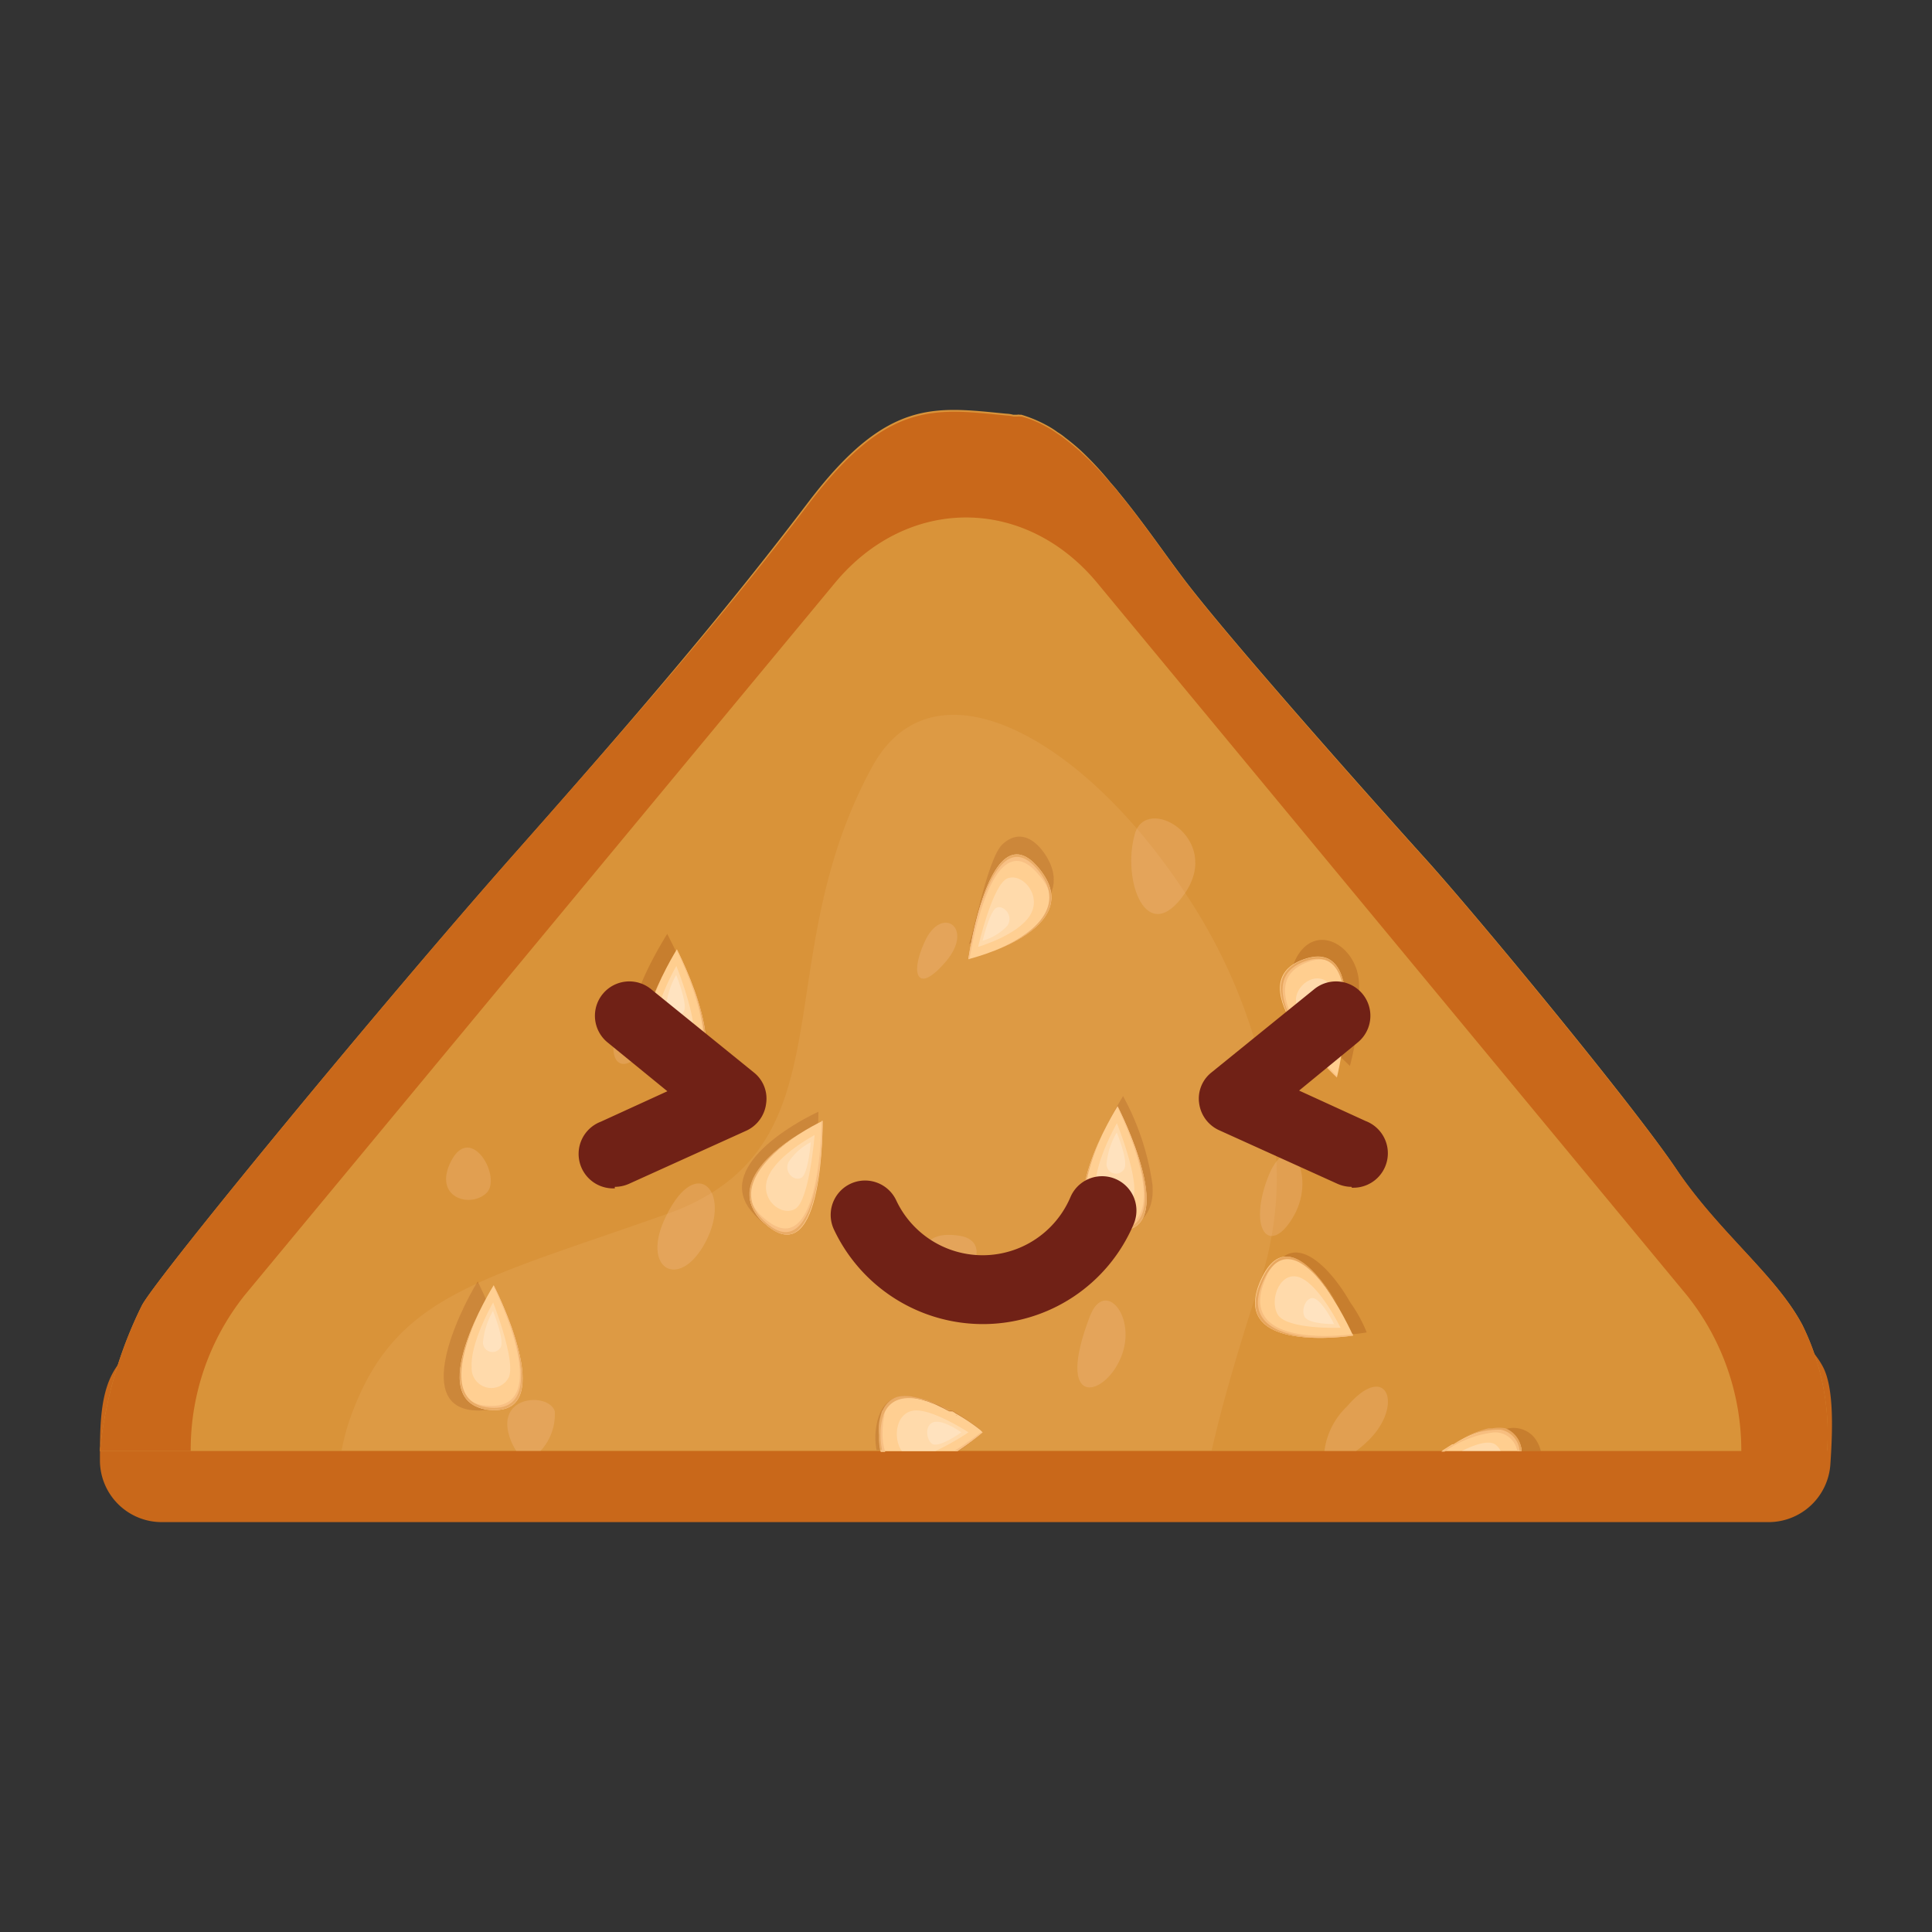 <svg viewBox="0 0 116 116" xmlns="http://www.w3.org/2000/svg"><rect x="0" y="0" width="116" height="116" fill="#333333" stroke="none"/><path d="m109.45 82.06c-1.6-3-6.26-3.81-8.8-7.59s-12-15.2-15.08-18.64-11.71-13.11-14.47-16.74c-1.16-1.53-2.47-3.47-3.92-5.23-.15-.2-.32-.39-.48-.57a21.1 21.1 0 0 0 -1.79-1.86c-.3-.27-.61-.53-.93-.77a3.54 3.54 0 0 0 -.46-.33 5.48 5.48 0 0 0 -.72-.46 6.67 6.67 0 0 0 -1.46-.59s-.06 0-.1 0h-.14-.14-.11a2.76 2.76 0 0 0 -.4-.06c-4.32-.41-7.15-.94-11.89 5.31s-9.67 11.95-17.63 20.95-22.72 24.87-23.93 26.58c-1 1.45-1 3.5-1 5.67a3.71 3.71 0 0 0 3.71 3.66h96.48a3.72 3.72 0 0 0 3.71-3.5c.16-2.33.18-4.63-.45-5.83z" fill="#c9681a"/><path d="m109.7 87.12h-103.7a25.47 25.47 0 0 1 2.53-8.76c1-1.82 14.43-18.15 22.4-27.15s12.87-14.83 17.61-21.07 7.57-5.72 11.89-5.3a1.84 1.84 0 0 1 .4.06h.25a.37.37 0 0 1 .14 0h.1a7.89 7.89 0 0 1 1.46.6 5.41 5.41 0 0 1 .72.45 3.54 3.54 0 0 1 .46.33c.32.24.63.5.93.77a19.93 19.93 0 0 1 1.81 1.95c.16.18.33.37.48.57 1.45 1.76 2.76 3.69 3.92 5.22 2.76 3.64 11.37 13.32 14.47 16.75s12.54 14.86 15.08 18.66 6 6.37 7.57 9.36a14.77 14.77 0 0 1 1.48 7.56z" fill="#d99339"/><path d="m108.22 79.56c-1.6-3-5-5.57-7.57-9.36s-11.97-15.2-15.08-18.63-11.71-13.11-14.47-16.75c-1.16-1.53-2.47-3.46-3.92-5.22-.15-.2-.32-.39-.48-.57a19.93 19.93 0 0 0 -1.79-1.87c-.3-.27-.61-.53-.93-.77a3.54 3.54 0 0 0 -.46-.33 5.41 5.41 0 0 0 -.72-.45 6.25 6.25 0 0 0 -1.46-.6h-.1a.37.37 0 0 0 -.14 0h-.14-.11a1.84 1.84 0 0 0 -.4-.06c-4.32-.42-7.15-.94-11.89 5.3s-9.67 11.96-17.63 20.96-21.4 25.33-22.4 27.15a25.47 25.47 0 0 0 -2.53 8.76h5.45a14.87 14.87 0 0 1 3.27-9.39l35.41-42.73c4.35-5.24 11.4-5.24 15.75 0l35.41 42.78a14.93 14.93 0 0 1 3.26 9.39h5.15a14.77 14.77 0 0 0 -1.48-7.61z" fill="#c9681a"/><g fill="#7f2501" opacity=".75"><path d="m81.59 58.91c-.18-2.24-2.73-3.61-3.84-1.23-1.05 2.22 2.25 5.32 3.3 6.32a16.63 16.63 0 0 0 .54-5.09z" opacity=".25"/><path d="m45.14 72.75c3.27 3.82 4-3.84 4-6-1.48.68-6.24 3.37-4 6z" opacity=".25"/><path d="m28.75 84.69c3.5 0 .66-6.29-.07-7.75-1.16 1.9-3.98 7.77.07 7.75z" opacity=".25"/><path d="m59 86c-.43.36-.89.73-1.37 1.07h-5a4.05 4.05 0 0 1 0-1.52c.18-1 .67-1.53 1.3-1.68a2.24 2.24 0 0 1 .9 0l.33.07a3.18 3.18 0 0 1 .38.11 1.73 1.73 0 0 1 .32.11 3.78 3.78 0 0 1 .48.2l.31.15.32.17h.06.06a.15.15 0 0 0 .06 0 .2.2 0 0 1 .09.05.2.2 0 0 1 .09.06 13.76 13.76 0 0 1 1.47 1l.2.21a.13.13 0 0 0 0 0z" opacity=".25"/><path d="m69.19 71.09a15.6 15.6 0 0 0 -1.76-5.28c-.93 1.54-3.78 6.62-.76 7.65 1.54.54 2.7-.46 2.52-2.37z" opacity=".25"/><path d="m58.16 56.68c1.73-.42 6.62-2.12 4.65-5.29-.7-1.11-1.68-1.58-2.62-.7s-1.84 5.94-2.03 5.99z" opacity=".25"/><path d="m38.41 63.21a2 2 0 0 0 3.35-.58c.64-1.89-1-5.2-1.7-6.56-.73 1.21-3.26 5.37-1.65 7.14z" opacity=".25"/><path d="m78.13 80a12.05 12.05 0 0 0 3.93 0 8.73 8.73 0 0 0 -1-1.82c-1.1-1.95-3.53-4.71-4.82-1.52-.76 2.02.34 3.06 1.89 3.34z" opacity=".25"/><path d="m92.51 87.12h-4.84a9.54 9.54 0 0 1 2.06-1.12c.12 0 .24-.08.36-.12a1 1 0 0 1 .29-.07 1.64 1.64 0 0 1 1.68.43 2 2 0 0 1 .45.88z" opacity=".25"/></g><path d="m80.27 64.69s2.11-8.55-2-7.09 2 7.09 2 7.09z" fill="#ffce8f"/><path d="m80.27 64.69v-.08c-1.06-1.07-5.27-5.61-1.71-6.86a1.9 1.9 0 0 1 1.42 0 1.66 1.66 0 0 0 -1.67-.1c-4.08 1.41 1.96 7.04 1.96 7.04z" fill="#f7be7f"/><path d="m78.57 62.83c-1.34-1.78-2.61-4.25-.23-5.11 2.58-.92 2.59 2.53 2.31 4.94.34-2.43.42-6-2.34-5.06-2.55.91-1.15 3.46.26 5.23z" fill="#e8a75f"/><path d="m80 63.72s.59-2.82.08-4.19-2.07-.75-2.26.36 2.18 3.83 2.18 3.83z" fill="#fff" opacity=".25"/><path d="m79.87 63.23a4.87 4.87 0 0 0 0-2c-.25-.66-1-.36-1.09.17s1.09 1.83 1.09 1.83z" fill="#fff" opacity=".25"/><path d="m49.39 67.3s-6.89 3.24-3.39 6.23 3.39-6.23 3.39-6.23z" fill="#ffce8f"/><path d="m49.39 67.3h-.07c0 1.69-.39 8.49-3.42 5.86a2.72 2.72 0 0 1 -.9-1.28 2.49 2.49 0 0 0 1 1.65c3.42 2.99 3.39-6.23 3.39-6.23z" fill="#f7be7f"/><path d="m49.21 70.06c-.34 2.38-1.21 5.11-3.21 3.36-2.19-1.89.06-4 1.81-5.23-1.81 1.16-4.2 3.31-1.81 5.34 2.12 1.87 2.92-1.03 3.21-3.47z" fill="#e8a75f"/><path d="m48.91 68.15s-2.2 1.16-2.78 2.49.77 2.44 1.62 1.94 1.16-4.43 1.16-4.43z" fill="#fff" opacity=".25"/><path d="m48.68 68.58a3.52 3.52 0 0 0 -1.34 1.2c-.28.64.37 1.17.78.93s.56-2.13.56-2.13z" fill="#fff" opacity=".25"/><path d="m29.64 77.17s-4.45 7.13-.21 7.48.21-7.48.21-7.48z" fill="#ffce8f"/><path d="m29.64 77.17v.07c.7 1.46 3.36 7.47-.37 7.16a2 2 0 0 1 -1.34-.55 1.88 1.88 0 0 0 1.54.8c4.2.35.17-7.48.17-7.48z" fill="#f7be7f"/><path d="m30.69 79.63c.74 2.24 1.22 5.1-1.26 4.89-2.68-.22-1.69-3.46-.73-5.6-1 2.13-2.15 5.49.73 5.73 2.65.22 2.07-2.75 1.26-5.02z" fill="#e8a75f"/><path d="m29.61 78.2s-1.38 2.38-1.29 3.88a1.18 1.18 0 0 0 2.22.63c.46-.96-.93-4.51-.93-4.51z" fill="#fff" opacity=".25"/><path d="m29.6 78.71a4.63 4.63 0 0 0 -.6 1.87.57.57 0 0 0 1.07.3c.22-.46-.47-2.17-.47-2.17z" fill="#fff" opacity=".25"/><path d="m59 86a17.75 17.75 0 0 1 -1.52 1.13h-4.6a5 5 0 0 1 -.07-.6c0-.11 0-.22 0-.32a3.74 3.74 0 0 1 0-.61 2.74 2.74 0 0 1 .08-.43 2.45 2.45 0 0 1 .08-.29c0-.07.06-.13.09-.18a1.41 1.41 0 0 1 .25-.37 1.34 1.34 0 0 1 .64-.4 2.24 2.24 0 0 1 .9 0l.33.07a3.18 3.18 0 0 1 .38.11 1.73 1.73 0 0 1 .32.11 3.78 3.78 0 0 1 .48.2l.31.15.32.17h.06a.09.09 0 0 0 .06 0 .15.15 0 0 0 .06 0 .2.2 0 0 1 .09.05.2.2 0 0 1 .09.06 11.49 11.49 0 0 1 1.5 1z" fill="#ffce8f"/><path d="m53.1 85a4.4 4.4 0 0 0 -.11 1 3.58 3.58 0 0 0 .16 1.18h-.27a5 5 0 0 1 -.07-.6c0-.11 0-.22 0-.32a3.74 3.74 0 0 1 0-.61 2.74 2.74 0 0 1 .08-.43 2.45 2.45 0 0 1 .08-.29c0-.07.06-.13.09-.18a1.41 1.41 0 0 1 .25-.37 2 2 0 0 0 -.23.62s.02 0 .02 0z" fill="#f7be7f"/><path d="m59 86a17.75 17.75 0 0 1 -1.52 1.13h-.21a17.72 17.72 0 0 0 1.63-1.13z" fill="#f7be7f"/><g fill="#e8a75f"><path d="m57 84.69h.06c-1.49-.74-3.36-1.31-4 .22a3.49 3.49 0 0 0 -.19 1.23 4.09 4.09 0 0 0 .09.92h-.12a5 5 0 0 1 -.07-.6c0-.11 0-.22 0-.32a3.74 3.74 0 0 1 0-.61 2.74 2.74 0 0 1 .08-.43 2.45 2.45 0 0 1 .08-.29c0-.07.06-.13.09-.18a1.41 1.41 0 0 1 .25-.37 1.34 1.34 0 0 1 .64-.4 2.24 2.24 0 0 1 .9 0l.33.07a3.18 3.18 0 0 1 .38.11 1.73 1.73 0 0 1 .32.11 3.78 3.78 0 0 1 .48.2l.31.15z"/><path d="m57.15 84.75a.3.3 0 0 1 .1.07l-.1-.06a.09.09 0 0 1 -.06 0z"/><path d="m57.49 85h-.06a.18.18 0 0 0 -.09-.06.74.74 0 0 1 .15.06z"/></g><path d="m58.15 86a15.8 15.8 0 0 1 -2 1.13h-2c-.53-.73-.4-2.25.67-2.43s3.33 1.3 3.33 1.3z" fill="#fff" opacity=".25"/><path d="m57.72 86s-1-.72-1.59-.63-.57 1-.18 1.31 1.77-.68 1.77-.68z" fill="#fff" opacity=".25"/><path d="m67.1 66.42s-4.46 7.12-.21 7.47.21-7.47.21-7.47z" fill="#ffce8f"/><path d="m67.1 66.42v.07c.7 1.46 3.36 7.47-.37 7.16a2.06 2.06 0 0 1 -1.34-.55 1.86 1.86 0 0 0 1.54.79c4.2.36.17-7.47.17-7.47z" fill="#f7be7f"/><path d="m68.15 68.88c.74 2.24 1.21 5.09-1.26 4.89-2.69-.23-1.69-3.47-.73-5.61-1 2.13-2.15 5.49.73 5.73 2.65.22 2.11-2.75 1.26-5.01z" fill="#e8a75f"/><path d="m67.06 67.44s-1.37 2.39-1.28 3.89a1.18 1.18 0 0 0 2.22.67c.5-1-.94-4.56-.94-4.56z" fill="#fff" opacity=".25"/><path d="m67.05 68a4.45 4.45 0 0 0 -.61 1.87.57.57 0 0 0 1.07.3c.24-.51-.46-2.17-.46-2.17z" fill="#fff" opacity=".25"/><path d="m58.14 57.59s7.25-1.75 4.27-5.42-4.27 5.42-4.27 5.42z" fill="#ffce8f"/><path d="m58.14 57.59h.07c.28-1.65 1.6-8.28 4.21-5a2.83 2.83 0 0 1 .7 1.48 2.61 2.61 0 0 0 -.71-1.83c-2.98-3.74-4.27 5.35-4.27 5.35z" fill="#f7be7f"/><path d="m58.71 54.91c.68-2.27 1.89-4.79 3.63-2.65 1.88 2.33-.64 4-2.54 4.78 1.94-.77 4.63-2.38 2.61-4.87-1.86-2.29-3.06.4-3.7 2.74z" fill="#e8a75f"/><path d="m58.73 56.85s2.34-.68 3.1-1.87-.41-2.57-1.32-2.25-1.78 4.12-1.78 4.12z" fill="#fff" opacity=".25"/><path d="m59 56.48a3.15 3.15 0 0 0 1.49-.91c.37-.57-.2-1.23-.63-1.08s-.86 1.99-.86 1.99z" fill="#fff" opacity=".25"/><path d="m40.64 57s-4.45 7.13-.21 7.48.21-7.48.21-7.48z" fill="#ffce8f"/><path d="m40.64 57v.07c.7 1.46 3.36 7.47-.37 7.16a2 2 0 0 1 -1.34-.55 1.85 1.85 0 0 0 1.54.8c4.21.35.17-7.48.17-7.48z" fill="#f7be7f"/><path d="m41.7 59.46c.73 2.25 1.21 5.1-1.26 4.89-2.69-.22-1.7-3.46-.74-5.6-1 2.13-2.15 5.49.73 5.73 2.65.22 2.07-2.75 1.27-5.02z" fill="#e8a75f"/><path d="m40.61 58s-1.38 2.38-1.29 3.89a1.18 1.18 0 0 0 2.22.62c.51-.93-.93-4.51-.93-4.51z" fill="#fff" opacity=".25"/><path d="m40.6 58.54a4.63 4.63 0 0 0 -.6 1.87.57.57 0 0 0 1.07.3c.22-.46-.47-2.17-.47-2.17z" fill="#fff" opacity=".25"/><path d="m81.24 80.19s-3.51-7.86-5.54-3.34 5.54 3.34 5.54 3.34z" fill="#ffce8f"/><path d="m81.24 80.19v-.08c-1.39.17-7 .6-5.24-3.37a2.59 2.59 0 0 1 1-1.25c-.44.12-.87.53-1.24 1.36-2.09 4.52 5.48 3.34 5.48 3.34z" fill="#f7be7f"/><path d="m79 80.32c-2-.11-4.34-.78-3.15-3.41 1.28-2.86 3.31-.43 4.52 1.52-1.18-2-3.24-4.65-4.62-1.58-1.32 2.83 1.16 3.42 3.25 3.47z" fill="#e8a75f"/><path d="m80.49 79.72s-1.23-2.5-2.4-3-1.9 1.23-1.39 2.18 3.79.82 3.79.82z" fill="#fff" opacity=".25"/><path d="m80.1 79.5s-.59-1.2-1.1-1.5-.92.6-.67 1.06 1.77.44 1.77.44z" fill="#fff" opacity=".25"/><path d="m91.36 87.12h-4.8l.63-.4h.07c.09-.06.18-.1.26-.16a6.85 6.85 0 0 1 1.83-.76h.23a2.14 2.14 0 0 1 .81 0 1.54 1.54 0 0 1 .97 1.32z" fill="#ffce8f"/><path d="m91.36 87.12h-.26a1.36 1.36 0 0 0 -1.37-1.12 6.34 6.34 0 0 0 -3 1.16h-.19l.63-.4h.07c.09-.06.18-.1.26-.16a6.85 6.85 0 0 1 1.83-.76h.23a2.14 2.14 0 0 1 .81 0 1.54 1.54 0 0 1 .99 1.28z" fill="#f7be7f"/><path d="m91.36 87.12h-.12a1.41 1.41 0 0 0 -1.14-1.28 4.9 4.9 0 0 0 -2.83.84c.09-.06.18-.1.26-.16a6.85 6.85 0 0 1 1.83-.76h.23a2.14 2.14 0 0 1 .81 0 1.54 1.54 0 0 1 .96 1.36z" fill="#e8a75f"/><path d="m90.1 87.12h-2.33c.76-.38 1.58-.66 2-.4a1.1 1.1 0 0 1 .33.4z" fill="#fff" opacity=".25"/><g fill="#ffcfad" opacity=".2"><path d="m27.07 69.74c1.21-2.39 3.12 1 2.12 1.91s-3.19.23-2.12-1.91z"/><path d="m32.45 87.12h-1.45a3.44 3.44 0 0 1 -.45-1c-.66-2.37 2.4-2.5 2.76-1.39a3.23 3.23 0 0 1 -.86 2.39z"/><path d="m40 73c1.83-3.75 3.94-1.44 2.37 1.56s-3.97 1.63-2.37-1.56z"/><path d="m37.29 61.55c.74-1.14 2.55.14 1.15 1.71s-2.15-.15-1.15-1.71z"/><path d="m57.64 74.2c2.07.34.51 3.1-1 2.34s-1.64-2.76 1-2.34z"/><path d="m55.52 56.54c1-2.22 3-.86 1.29 1.17s-2.21.82-1.29-1.17z"/><path d="m68.14 50.06c.69-2.39 5.28.26 3 3.58s-3.81-.77-3-3.58z"/><path d="m65.45 79c.89-2.26 2.86.08 1.85 2.51s-4.01 3.08-1.85-2.51z"/><path d="m76.07 70.84c1.25-3.43 3-.32 1.63 2.13s-2.77 1.03-1.63-2.13z"/><path d="m82 86.64a5.87 5.87 0 0 1 -.58.48h-1.9a4.46 4.46 0 0 1 1.36-2.68c2.43-2.84 3.5.05 1.12 2.2z"/></g><path d="m76.64 69.75a20 20 0 0 1 -.29 4.45 18.63 18.63 0 0 1 -.65 2.65l-.29.89a0 0 0 0 0 0 0c-1.27 3.93-2.11 6.93-2.66 9.35h-52.24a13.23 13.23 0 0 1 .57-2.09c1.51-4.13 3.75-6.17 7.5-7.91l.15-.07c2.8-1.28 6.45-2.41 11.25-4.11a13.09 13.09 0 0 0 2.76-1.3c7.63-4.75 3.73-14.75 9.62-25.56 3.17-5.82 10.2-2.91 15.89 3.69a37.16 37.16 0 0 1 2.89 3.85 32.63 32.63 0 0 1 5.5 16.16z" fill="#ffd8ae" opacity=".1"/><path d="m81.16 71.26a2.09 2.09 0 0 1 -.85-.18l-7.09-3.21a2.07 2.07 0 0 1 -1.22-1.62 2 2 0 0 1 .74-1.86l6.17-5a2.06 2.06 0 0 1 2.61 3.2l-3.52 2.89 4 1.83a2.07 2.07 0 0 1 -.85 4z" fill="#702116"/><path d="m36.91 71.26a2.09 2.09 0 0 0 .85-.18l7.09-3.21a2.07 2.07 0 0 0 1.15-1.62 2 2 0 0 0 -.74-1.86l-6.17-5a2.06 2.06 0 0 0 -2.61 3.2l3.59 2.93-4 1.83a2.07 2.07 0 0 0 .85 4z" fill="#702116"/><path d="m59 79.5a9.89 9.89 0 0 1 -8.93-5.68 2.06 2.06 0 1 1 3.74-1.75 5.73 5.73 0 0 0 10.46-.19 2.06 2.06 0 1 1 3.8 1.61 9.83 9.83 0 0 1 -9.07 6.01z" fill="#702116"/></svg>